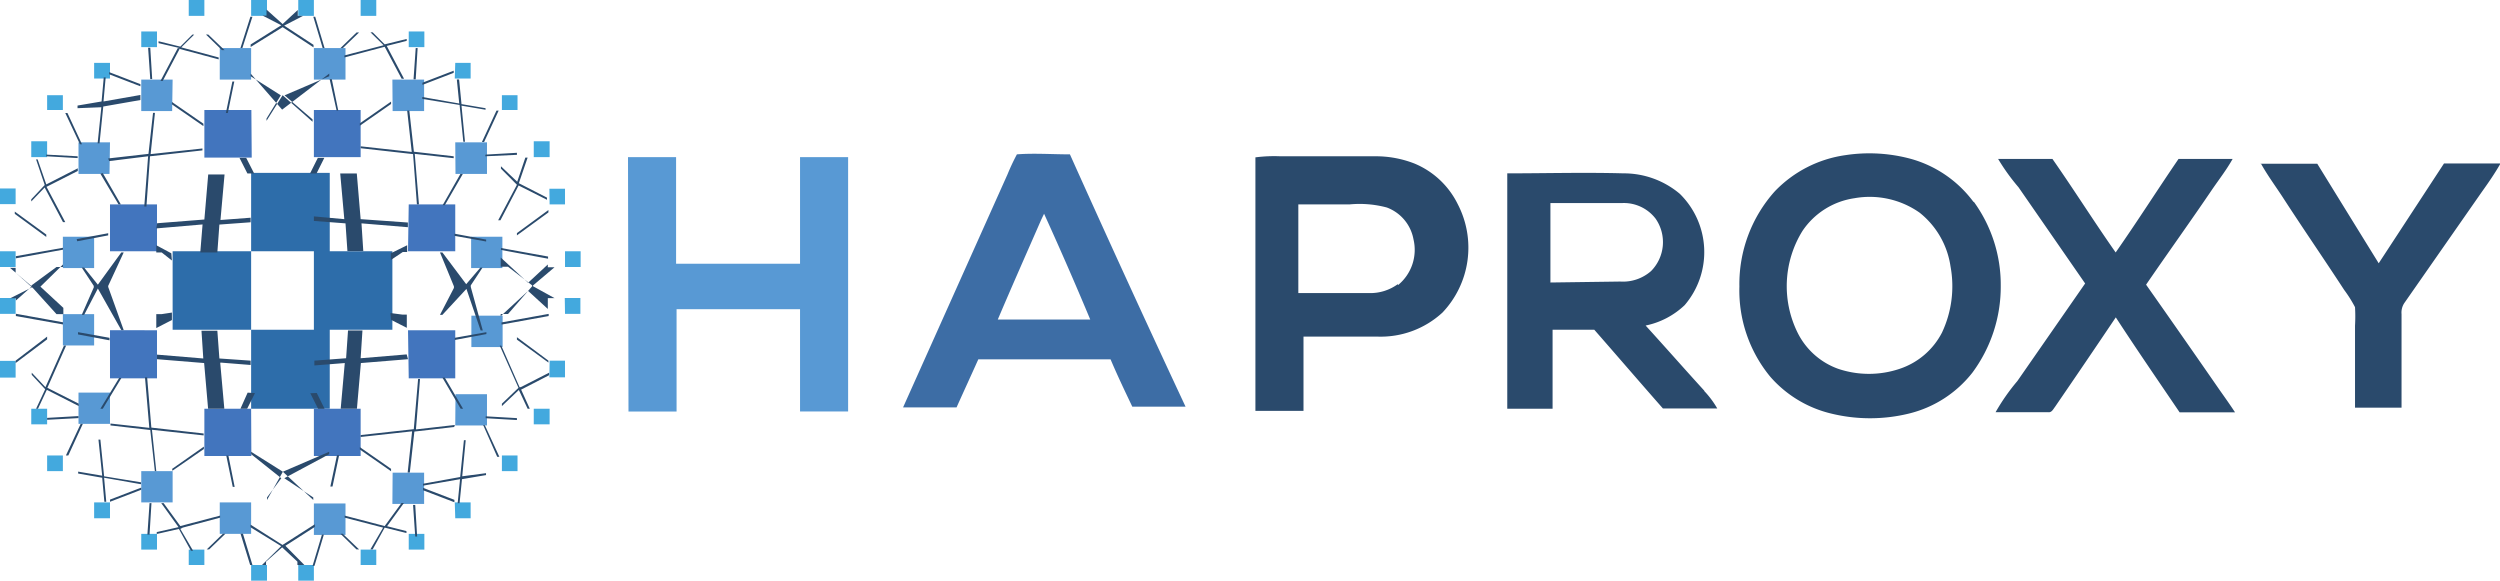 <svg id="Layer_1" data-name="Layer 1" xmlns="http://www.w3.org/2000/svg" viewBox="0 0 207.96 48.32"><defs><style>.cls-1{fill:#5899d4;}.cls-2{fill:#2a4a6c;}.cls-3{fill:#3d6da5;}.cls-4{fill:#43a9de;}.cls-5{fill:#2d6daa;}.cls-6{fill:#4275be;}</style></defs><g id="surface1"><path class="cls-1" d="M63.24,62.07h4v8.87H77.55V62.07h4V83.23h-4V74.72H67.28v8.51h-4Z" transform="translate(-11 -49)"/><path class="cls-2" d="M177.21,62.22h4.52c1.81,2.59,3.47,5.23,5.26,7.78,1.81-2.59,3.46-5.19,5.23-7.78h4.5c-.49.87-1.08,1.64-1.65,2.46-1.8,2.66-3.7,5.3-5.55,8q3.09,4.39,6.15,8.81c.44.62.87,1.23,1.25,1.81h-4.61C190.5,80.63,188.69,78,187,75.4c-1.68,2.5-3.38,5-5.06,7.45-.14.18-.27.47-.54.44H177a16.89,16.89,0,0,1,1.81-2.59l5.64-8.12-5.54-8A17.22,17.22,0,0,1,177.21,62.22Zm21.84.4h4.71q2.55,4.14,5.11,8.28l5.43-8.3H219c-.47.83-1,1.59-1.57,2.39L211,74.21a1.43,1.43,0,0,0-.23.92v7.78H206.9V76.09a13.19,13.19,0,0,0,0-1.54,10.71,10.71,0,0,0-.9-1.43c-1.65-2.53-3.35-5-5-7.54-.64-1-1.36-1.95-1.94-3Zm-23.87,3.2a9.72,9.72,0,0,0-5.28-3.62,13.22,13.22,0,0,0-5.42-.29,10.07,10.07,0,0,0-5.84,3,11.55,11.55,0,0,0-2.95,7.92,11.28,11.28,0,0,0,2.57,7.51,9.73,9.73,0,0,0,5.1,3.07,13.58,13.58,0,0,0,6.4,0A9.59,9.59,0,0,0,175.07,80a12,12,0,0,0,2.36-7.23,11.75,11.75,0,0,0-2.25-7Zm-2.64,10.85a6.14,6.14,0,0,1-3.49,3,8,8,0,0,1-5.17,0,6.05,6.05,0,0,1-3.35-3,8.73,8.73,0,0,1,.4-8.45,6.3,6.3,0,0,1,4.32-2.73,7.22,7.22,0,0,1,5.43,1.2,7,7,0,0,1,2.57,4.46A9.06,9.06,0,0,1,172.54,76.67ZM132.27,66a7,7,0,0,0-3.62-3.4A8.79,8.79,0,0,0,125.4,62h-7.9a12,12,0,0,0-2.07.09V83.18h4V77h6.14a7.58,7.58,0,0,0,5.42-2A7.84,7.84,0,0,0,132.27,66Zm-5,6.64a3.88,3.88,0,0,1-2.37.74H119V66h4.3a8.77,8.77,0,0,1,3.06.26,3.49,3.49,0,0,1,2.22,2.65,3.79,3.79,0,0,1-1.28,3.8Zm25.5,8.86c-1.65-1.81-3.24-3.62-4.88-5.42a6.64,6.64,0,0,0,3.25-1.7,6.79,6.79,0,0,0-.41-9.26,7.22,7.22,0,0,0-4.69-1.7c-3.22-.09-6.44,0-9.66,0V83h3.77V76.43h3.47c1.9,2.17,3.8,4.38,5.71,6.55h4.52a7.59,7.59,0,0,0-1.08-1.45Zm-12.8-9V65.89h6a3.33,3.33,0,0,1,2.75,1.3,3.42,3.42,0,0,1-.38,4.36,3.54,3.54,0,0,1-2.57.87Z" transform="translate(-11 -49)"/><path class="cls-3" d="M100,61.84c-1.46,0-3-.11-4.41,0a17.86,17.86,0,0,0-.78,1.66L86.12,82.89h4.45c.6-1.34,1.21-2.66,1.81-4h11c.56,1.32,1.18,2.62,1.81,3.94h4.43Q104.75,72.42,100,61.84ZM94,75.58c1.18-2.78,2.41-5.55,3.62-8.32l.23-.48q2,4.39,3.84,8.8Z" transform="translate(-11 -49)"/><path class="cls-1" d="M20.15,81.66H17.53v2.6h2.62Zm5.21,6.53H22.75v2.6h2.61ZM18.83,75.13h-2.6v2.61h2.6ZM31.89,90.79H29.28v2.62h2.61Zm17-9h2.62v2.6H48.87Zm-5.23,6.53h2.62v2.6H43.64Zm6.55-13.06h2.6v2.61h-2.6ZM37.11,90.88h2.63V93.5H37.11Zm-17-27.41H17.53V60.84h2.62Zm5.21-5.23H22.75V55.62h2.61ZM18.83,71.3h-2.6V68.69h2.6ZM31.89,55.62H29.28V53h2.61Zm17,7.85h2.62V60.84H48.87Zm-5.23-5.23h2.62V55.62H43.64ZM50.19,71.3h2.6V68.69h-2.6ZM37.11,55.62h2.63V53H37.11Z" transform="translate(-11 -49)"/><path class="cls-4" d="M24.06,93.41H22.75v1.31h1.31ZM28,94.72h-1.3V96H28ZM16.23,86.89H14.92v1.3h1.31Zm3.92,3.9H18.83v1.32h1.32Zm-7.85-17H11v1.32h1.3Zm0,5.23H11v1.39h1.3ZM14.92,83H13.6v1.3h1.32ZM33.21,96H31.89v1.3h1.32ZM45,93.41h1.3v1.31H45ZM41,94.72h1.3V96H41Zm11.75-7.83h1.3v1.3h-1.3Zm-3.92,3.9h1.32v1.32H48.87Zm9.15-17h1.3v1.32H58ZM56.72,79H58v1.39h-1.3ZM55.4,83h1.32v1.3H55.4ZM35.81,96h1.3v1.3h-1.3ZM24.06,52.92H22.75v-1.3h1.31ZM28,50.32h-1.3V49H28ZM16.23,58.15H14.92V56.92h1.31Zm3.92-2.62H18.83v-1.3h1.32ZM12.3,71.21H11V69.9h1.3Zm0-5.23H11v-1.3h1.3Zm2.62-3.91H13.6V60.75h1.32ZM33.21,50.32H31.89V49h1.32ZM45,52.92h1.3v-1.3H45ZM41,50.32h1.3V49H41Zm11.75,7.83h1.3V56.92h-1.3Zm-3.92-2.62h1.32v-1.3H48.87ZM58,71.21h1.3V69.9H58ZM56.72,66H58v-1.3h-1.3ZM55.4,62.07h1.32V60.75H55.4ZM35.81,50.32h1.3V49h-1.3Z" transform="translate(-11 -49)"/><path class="cls-5" d="M38.43,76.43V83H31.89V76.43ZM25.36,69.9v6.53h6.53V69.9Zm11.75,0v6.53h6.53V69.9Zm-5.22-6.52V69.9h6.54V63.38Z" transform="translate(-11 -49)"/><path class="cls-6" d="M31.89,83H28v3.93h3.91Zm-7.83-6.53H20.15v4h3.91ZM37.11,83H41v3.93H37.11Zm7.83-6.53h3.93v4H45Zm-13-14.36H28V58.15h3.91ZM24.06,69.9H20.15V66h3.91Zm13.05-7.83H41V58.15H37.11Zm7.83,7.83h3.93V66H45Z" transform="translate(-11 -49)"/><path class="cls-2" d="M34.51,51.26l2.57,1.68v-.21l-2.44-1.6,1.57-.81h-.44v-.49L34.51,51l-1.34-1.2v.49h-.34l1.57.81-2.55,1.6v.21Zm-1.34,7.6v.19l1.34-2.13h0L37,59.13v-.2l-2.33-2,3.72-1.59v-.22l-3.92,3h0l-2.62-3v.22l2.51,1.59ZM31.6,81.66,31,83h.56l.65-1.3Zm-2.26-2.5,2.51.2V79l-2.6-.18h0l-.17-2.31H27.76l.15,2.31h0l-3.85-.32v.38l3.92.32h0l.33,3.8h1.35l-.34-3.8Zm-4,9,2.62-1.81v-.2L25.32,88ZM45.74,53h-.16l-.18,2.6h.18Zm-4.87-1.3h-.21L39.32,53h.2ZM38,53l-.78-2.61h-.16L37.84,53Zm-6-2.61h-.17L31,53h.16Zm10.85,2.39-3.2.83v.17L43,52.89h0l1.41,2.66h.2l-1.44-2.73h0l1.66-.42v-.16L43,52.69h0l-1-1h-.18l1.09,1.07ZM25.25,70.07,24,69.4V70h.45l.85.67Zm-7.83-1L20,68.58V68.4l-2.62.49Zm1.93-5.62L20.86,66h.19l-1.5-2.6ZM24,76.29l1.3-.67V75l-.85.13H24Zm7.48-14.16h-.56l.66,1.3h.56Zm-6.18-4.45,2.62,1.81v-.2l-2.62-1.81ZM20,72.78,21.29,70h-.2l-1.95,2.68L18,71.26h-.2l1,1.52v.13l-1,2.28H18L19.14,73l1.95,3.46h.2L20,72.87ZM24,68l3.85-.33h0L27.66,70h1.42l.17-2.32h0l2.6-.19v-.38l-2.51.19h0l.34-3.79H28.32L28,67.26h0l-3.93.31Zm-2.9,12.44h-.19L19.35,83h.2Zm-3.61-3.62,2.62.49V77.1l-2.62-.47ZM39.14,58.2l-.54-2.62h-.18L39,58.2Zm12,13.06h-.18l-1.18,1.38L47.8,70h-.2l1.16,2.82v.13L47.6,75.19h.2l2-2.16,1.18,3.46h.18l-1-3.62v-.13ZM43.53,88l-2.6-1.81v.2l2.6,1.81Zm0-30.55-2.6,1.81v.2l2.6-1.81ZM36.81,81.71,37.46,83H38l-.65-1.31Zm14.46-20.9,1.21-2.61H52.3l-1.21,2.61ZM44.83,78.48,41,78.8h0l.15-2.31h-1.2l-.16,2.31h0L37.15,79v.4l2.53-.2h0L39.34,83h1.35l.33-3.8h0l3.92-.32ZM54,68.39v.19l2.62-1.91v-.2ZM51.36,62,54,61.88v-.17l-2.61.15Zm1.31,7.79,3.92.73v-.18l-3.92-.71Zm1.41-5.62-1.41-1.34v.2L54,64.37h0l-1.56,2.95h.19l1.51-2.89h0l2.36,1.19v-.18l-2.34-1.2h0l.73-2.13h-.19L54,64.19Zm-4.85-6.44.31,3.06h.14l-.29-3,2,.34V58l-2-.34-.2-2.05H49l.2,2-3.07-.54v.16Zm-.49-2.85-2.6,1v.18l2.6-1ZM49.52,83,48,80.41h-.2L49.32,83Zm-6-7.4,1.32.67v-1.1h-.36l-1-.13ZM44.87,58.2l.38,3.44h0L41,61.17v.16l4.36.49h0L45.68,66h.17l-.35-4.2h0l3.24.36V62l-3.31-.38h0l-.38-3.42Zm-7.54,5.23.65-1.3h-.54l-.65,1.3Zm6.18,6.64v.56l1-.67h.36V69.4Zm4.31-4H48l1.5-2.6h-.2Zm3.62,2.86-2.63-.49v.18l2.63.47ZM41,67.23l-.32-3.8H39.3l.34,3.8h0L37.11,67v.38l2.63.2h0l.16,2.31h1.32l-.15-2.31h0l3.86.32v-.39L41,67.23Zm10.46,9.4-2.63.47v.18l2.63-.49ZM38.38,86.78v-.2l-3.85,1.66h0l-2.64-1.66v.2l2.51,2-1.19,1.6v.21l1.32-2.35h0l2.53,2.35v-.21l-2.41-1.6ZM23.26,93.47h.18l.16-2.62h-.16ZM37,96.07h.16l.78-2.6h-.16Zm6.15-3.23,1.45-2h-.2L43,92.76h0l-3.33-.87v.17l3.2.83h0L41.81,94.7H42l1-1.81h0l1.81.45v-.16l-1.66-.42Zm-4.67-3.37h.18l.55-2.6h-.18Zm.84,3.93,1.33,1.3h.22l-1.36-1.3Zm-8.31,0,.8,2.6H32l-.79-2.6ZM28.2,94.7h.2l1.35-1.3h-.21Zm-2-1.81,3.11-.83v-.17L26,92.76h0l-1.39-1.91h-.2l1.44,2h0l-1.81.41v.16L25.88,93h0l1,1.81h.18L26,93Zm3.62-6,.54,2.61h.16L30,86.9Zm4.68,7.44-2.66-1.69v.22l2.55,1.57L32.79,96h.34v-.28l1.34-1.19,1.27,1.19V96h.58l-1.58-1.6,2.45-1.57v-.22ZM54,77.25l2.62,1.91V79L54,77.05Zm-2.6,6.54,2.6.15v-.16l-2.6-.15Zm2.82-2.58-1.52-3.46h-.13l1.56,3.51h0l-1.38,1.32v.2l1.41-1.34h0L54.89,83h.18l-.72-1.59h0l2.33-1.2V80l-2.35,1.2ZM52.72,76l3.92-.71v-.18l-3.92.71Zm2.6-3.24,1.81-1.53h-.56V71l-1.64,1.52-2.28-2.1v.77h.61l2,1.54v.09l-2,2.3h-.61v.18l2.28-2.1,1.64,1.5v-.9h.56l-1.81-1ZM49.45,88.62l.29-3h-.15l-.31,3.06-3.09.56v.16l3.08-.54-.2,2h.16l.2-2,2-.34v-.16Zm-3.26,1.16,2.61,1v-.2l-2.61-1Zm5-5.43L52.36,87h.18l-1.21-2.63Zm-2.35,0-3.24.37h0l.34-4.2h-.16l-.36,4.18h0L41,85.19v.16l4.28-.47h0l-.37,3.43h.18l.38-3.41h0l3.31-.38ZM45.36,91l.18,2.63h.16L45.54,91ZM25.79,53l-1.44,2.73h.19l1.4-2.66h0l3.25.87v-.16l-3.11-.84h0l1.07-1.06H27l-1,1h0l-1.81-.45v.16l1.81.42Zm-3.11,3-2.6-1v.18l2.6,1Zm-3.25,1.92-.31,3h.16l.31-3.06,3.09-.54v-.42l-3.07.54.18-2h-.16l-.18,2-2,.34V58ZM14.85,68.51,12.23,66.6v.19l2.62,1.92ZM17.46,62l-2.61-.14V62l2.61.15Zm-2.75,2.59,1.53,2.89h.19l-1.56-2.94h0l2.6-1.32V63l-2.62,1.34h0l-.72-2.08H14l.72,2.13h0l-1.12,1.19v.18l1.14-1.19ZM17.82,61l-1.21-2.6h-.18L17.65,61Zm11.86-7.83-1.36-1.3h-.19l1.33,1.3Zm-9.6,9.23L23.32,62h0L23,66.18h.18L23.48,62h0l4.36-.49v-.16l-4.31.47h0l.36-3.43h-.16l-.38,3.41h0L20,62.18Zm9.87-4,.54-2.62h-.16l-.54,2.62Zm-6.29-2.82-.16-2.61h-.18l.18,2.61ZM24,88.19l-.36-3.44h0l4.3.47v-.16l-4.35-.49h0l-.35-4.18h-.18l.36,4.2h0l-3.23-.36v.16l3.31.38h0l.38,3.42Zm-6.29-3.93-1.23,2.63h.2l1.21-2.63Zm-.18-.65-2.61.15v.16l2.61-.14Zm2.62,7.13,2.6-1v-.18l-2.6,1Zm-.49-2.12-.31-3.05h-.16l.31,3-2-.34v.16l2,.35.18,2h.16l-.18-2,3.07.54v-.16ZM14.92,77.23V77L12.3,79v.2Zm0,4.21,2.63,1.34v-.2l-2.61-1.32h0l1.56-3.51h-.18l-1.54,3.46h0L13.64,80v.18l1.12,1.2h0L14,83h.16l.72-1.54Zm-3.07-7.63h.47V74L14,72.51l2.27,2.1v.52H15.7l-2.08-2.3v-.09l2.08-1.53h.54V71L14,73.2,12.3,71.68v-.4h-.47l1.81,1.54v.09Zm4.39,2-3.92-.71v.19l3.92.7Zm0-6.2-3.92.7v.18l3.92-.72Z" transform="translate(-11 -49)"/></g></svg>